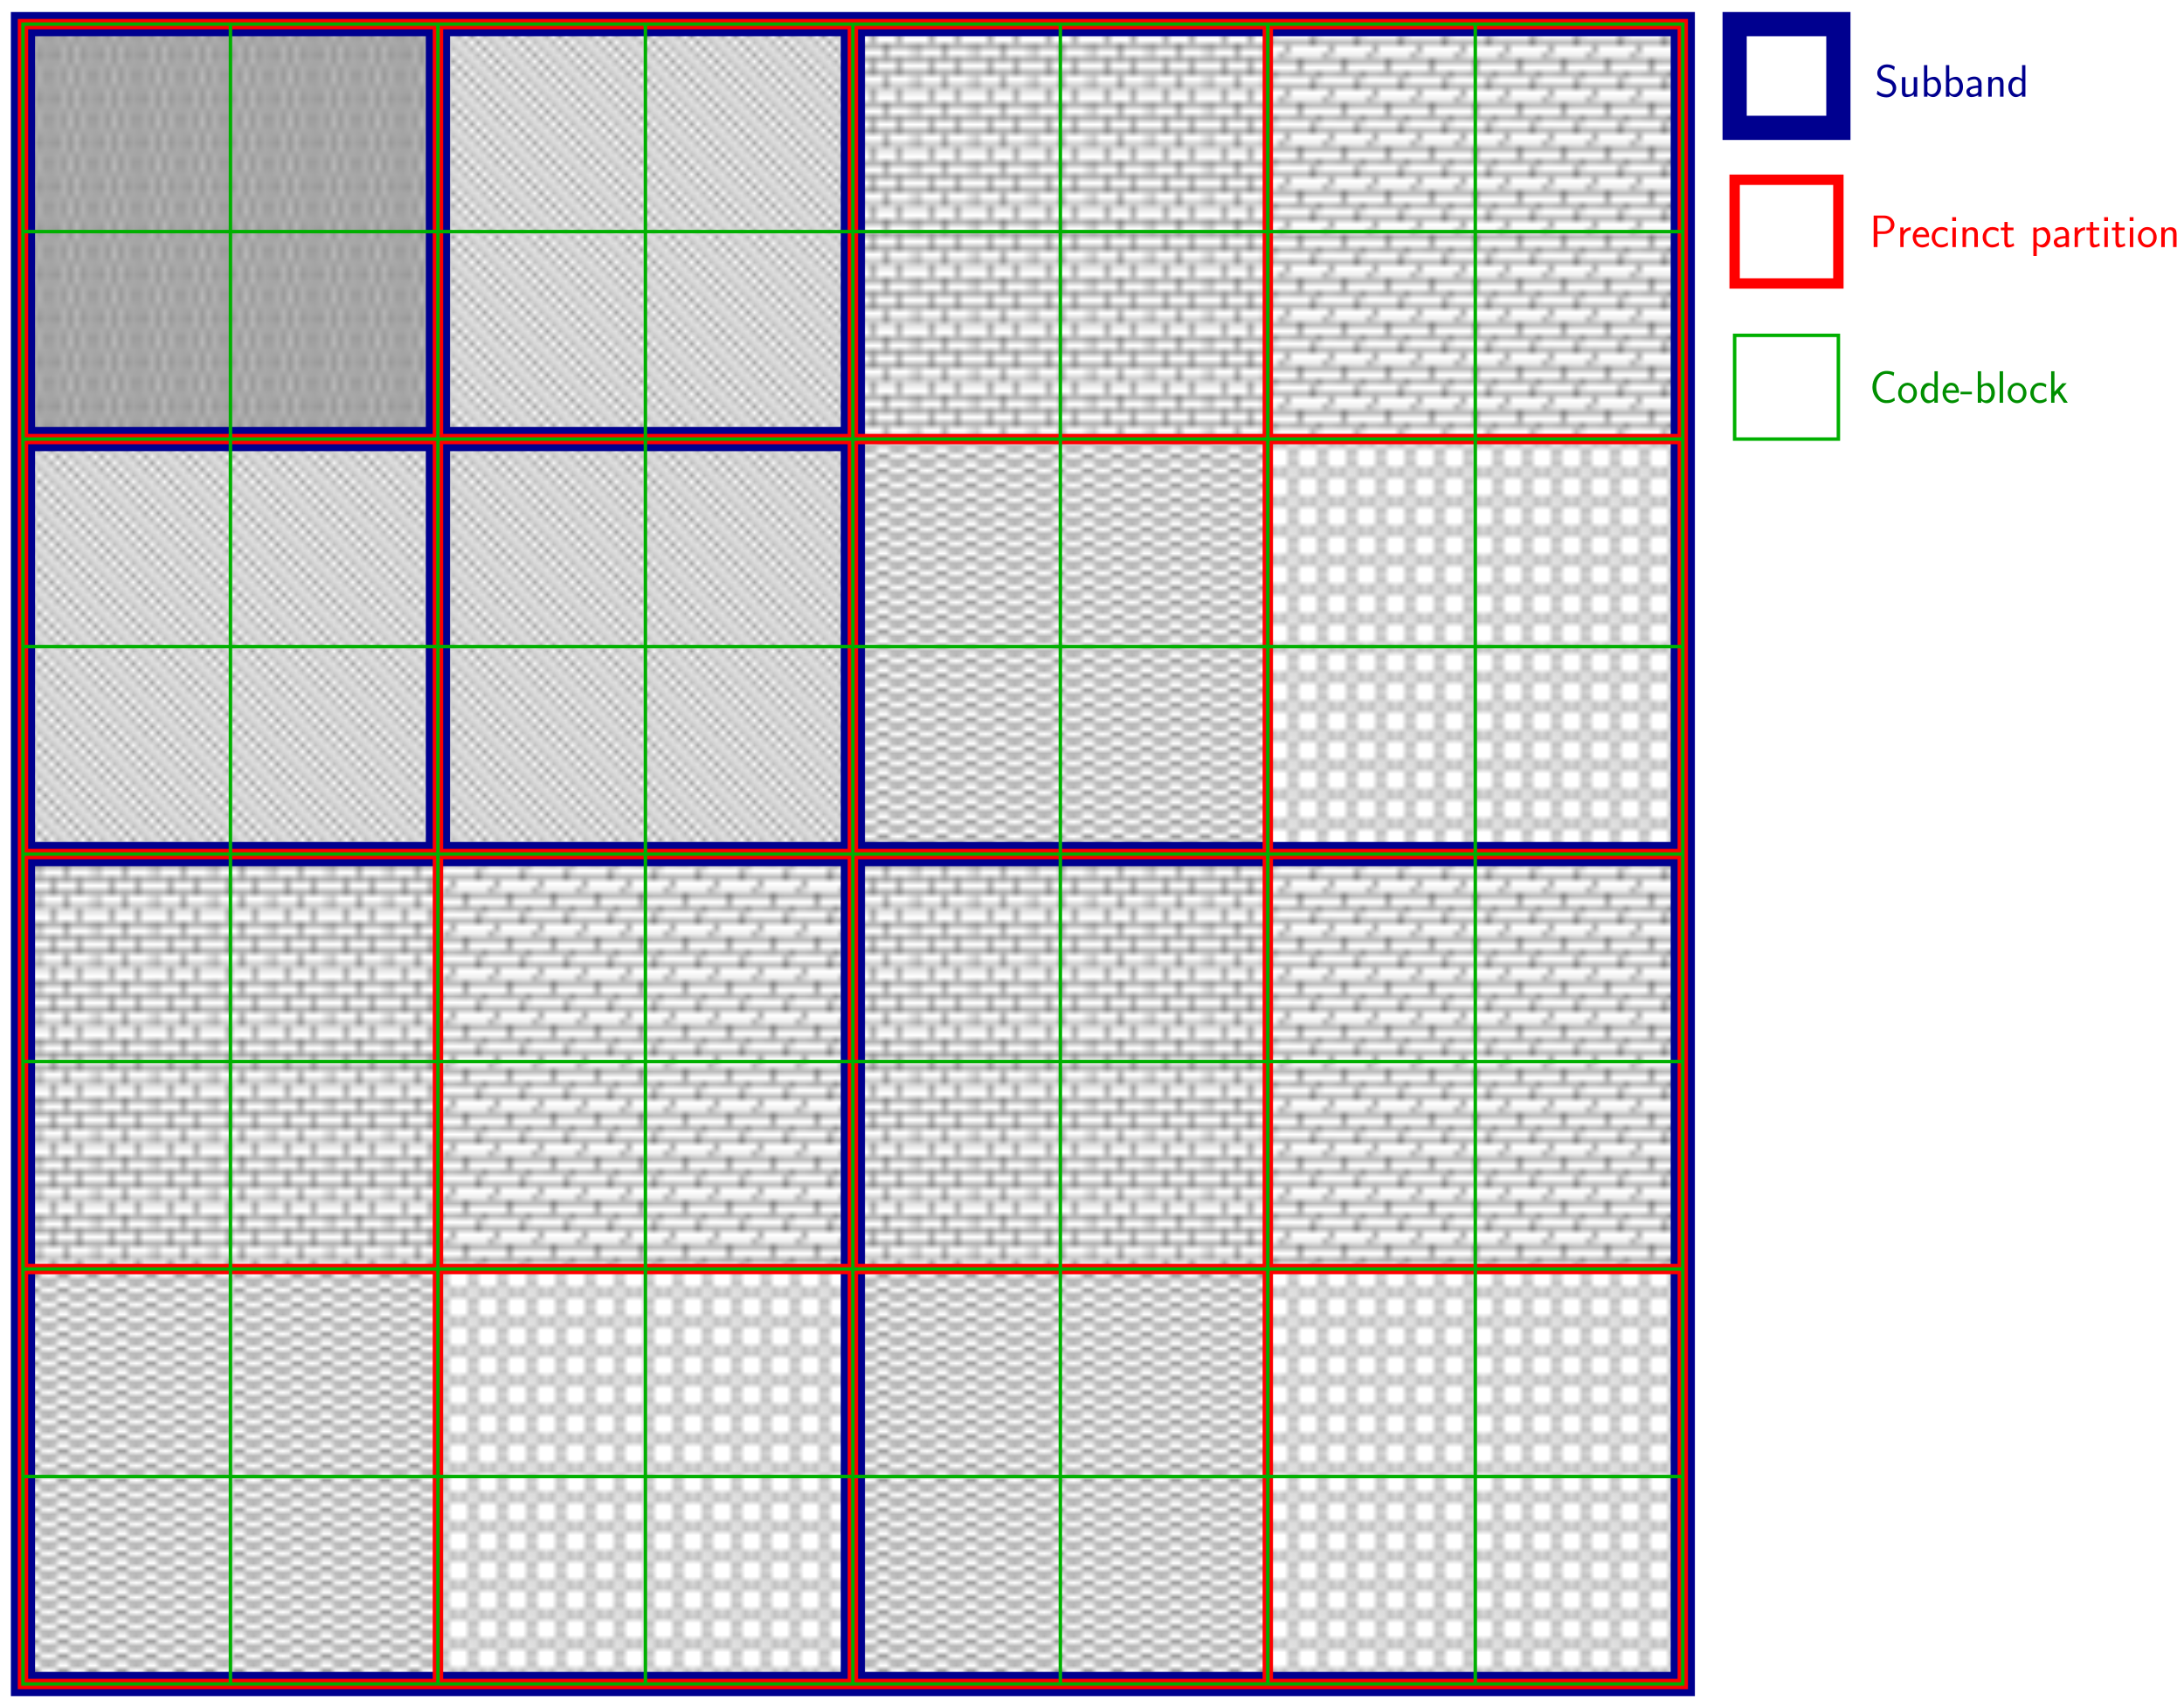 <?xml version="1.0" encoding="UTF-8"?>
<svg xmlns="http://www.w3.org/2000/svg" xmlns:xlink="http://www.w3.org/1999/xlink" width="330pt" height="258pt" viewBox="0 0 330 258" version="1.1">
<defs>
<g>
<symbol overflow="visible" id="glyph0-0">
<path style="stroke:none;" d=""/>
</symbol>
<symbol overflow="visible" id="glyph0-1">
<path style="stroke:none;" d="M 3 -4.531 C 2.703 -4.719 2.359 -4.875 1.812 -4.875 C 0.922 -4.875 0.359 -4.219 0.359 -3.547 C 0.359 -3.297 0.438 -3 0.703 -2.703 C 0.969 -2.391 1.266 -2.312 1.656 -2.219 C 1.812 -2.172 2.078 -2.094 2.125 -2.078 C 2.516 -1.922 2.703 -1.578 2.703 -1.25 C 2.703 -0.812 2.359 -0.359 1.766 -0.359 C 1.562 -0.359 0.953 -0.391 0.391 -0.906 L 0.281 -0.375 C 0.844 0.047 1.469 0.109 1.766 0.109 C 2.609 0.109 3.219 -0.562 3.219 -1.312 C 3.219 -1.578 3.141 -1.938 2.844 -2.25 C 2.562 -2.562 2.312 -2.641 1.75 -2.781 C 1.438 -2.875 1.234 -2.922 1.062 -3.141 C 0.938 -3.281 0.875 -3.422 0.875 -3.609 C 0.875 -4 1.203 -4.422 1.812 -4.422 C 2.109 -4.422 2.5 -4.359 2.906 -3.984 Z M 3 -4.531 "/>
</symbol>
<symbol overflow="visible" id="glyph0-2">
<path style="stroke:none;" d="M 2.812 -2.953 L 2.281 -2.953 L 2.281 -1.062 C 2.281 -0.547 1.906 -0.344 1.516 -0.344 C 1.062 -0.344 1.031 -0.5 1.031 -0.781 L 1.031 -2.953 L 0.5 -2.953 L 0.5 -0.734 C 0.5 -0.203 0.688 0.062 1.172 0.062 C 1.406 0.062 1.922 0 2.297 -0.344 L 2.297 0 L 2.812 0 Z M 2.812 -2.953 "/>
</symbol>
<symbol overflow="visible" id="glyph0-3">
<path style="stroke:none;" d="M 1.016 -4.766 L 0.516 -4.766 L 0.516 0 L 1.031 0 L 1.031 -0.312 C 1.297 -0.062 1.609 0.062 1.891 0.062 C 2.547 0.062 3.094 -0.609 3.094 -1.484 C 3.094 -2.281 2.672 -3 2.062 -3 C 1.625 -3 1.25 -2.828 1.016 -2.641 Z M 1.031 -2.234 C 1.188 -2.422 1.406 -2.594 1.703 -2.594 C 2.109 -2.594 2.562 -2.297 2.562 -1.484 C 2.562 -0.625 2.016 -0.359 1.641 -0.359 C 1.5 -0.359 1.359 -0.391 1.219 -0.516 C 1.031 -0.672 1.031 -0.781 1.031 -0.875 Z M 1.031 -2.234 "/>
</symbol>
<symbol overflow="visible" id="glyph0-4">
<path style="stroke:none;" d="M 2.578 -1.938 C 2.578 -2.594 2.125 -3.031 1.5 -3.031 C 1.203 -3.031 0.875 -2.984 0.5 -2.75 L 0.531 -2.312 C 0.703 -2.422 1 -2.625 1.5 -2.625 C 1.844 -2.625 2.062 -2.359 2.062 -1.938 L 2.062 -1.672 C 0.953 -1.641 0.281 -1.328 0.281 -0.781 C 0.281 -0.5 0.453 0.062 1.016 0.062 C 1.125 0.062 1.672 0.047 2.078 -0.25 L 2.078 0 L 2.578 0 Z M 2.062 -0.906 C 2.062 -0.781 2.062 -0.625 1.859 -0.5 C 1.672 -0.375 1.453 -0.359 1.344 -0.359 C 1.016 -0.359 0.781 -0.562 0.781 -0.797 C 0.781 -1.281 1.844 -1.328 2.062 -1.328 Z M 2.062 -0.906 "/>
</symbol>
<symbol overflow="visible" id="glyph0-5">
<path style="stroke:none;" d="M 2.812 -2 C 2.812 -2.438 2.703 -3 1.922 -3 C 1.484 -3 1.203 -2.781 1.016 -2.547 L 1.016 -2.969 L 0.5 -2.969 L 0.5 0 L 1.031 0 L 1.031 -1.656 C 1.031 -2.094 1.188 -2.594 1.656 -2.594 C 2.266 -2.594 2.281 -2.188 2.281 -1.953 L 2.281 0 L 2.812 0 Z M 2.812 -2 "/>
</symbol>
<symbol overflow="visible" id="glyph0-6">
<path style="stroke:none;" d="M 2.797 -4.766 L 2.297 -4.766 L 2.297 -2.656 C 2.078 -2.844 1.734 -3 1.344 -3 C 0.719 -3 0.219 -2.328 0.219 -1.469 C 0.219 -0.625 0.719 0.062 1.328 0.062 C 1.797 0.062 2.109 -0.203 2.281 -0.344 L 2.281 0 L 2.797 0 Z M 2.281 -0.922 C 2.281 -0.828 2.281 -0.719 2.062 -0.531 C 1.922 -0.422 1.766 -0.359 1.609 -0.359 C 1.234 -0.359 0.75 -0.641 0.75 -1.469 C 0.75 -2.328 1.297 -2.594 1.672 -2.594 C 1.922 -2.594 2.141 -2.469 2.281 -2.25 Z M 2.281 -0.922 "/>
</symbol>
<symbol overflow="visible" id="glyph0-7">
<path style="stroke:none;" d="M 2.25 -1.984 C 3.078 -1.984 3.75 -2.625 3.75 -3.375 C 3.75 -4.109 3.109 -4.766 2.219 -4.766 L 0.609 -4.766 L 0.609 0 L 1.188 0 L 1.188 -1.984 Z M 2.062 -4.375 C 2.859 -4.375 3.203 -3.875 3.203 -3.375 C 3.203 -2.906 2.891 -2.375 2.062 -2.375 L 1.172 -2.375 L 1.172 -4.375 Z M 2.062 -4.375 "/>
</symbol>
<symbol overflow="visible" id="glyph0-8">
<path style="stroke:none;" d="M 1.016 -1.469 C 1.016 -2.109 1.5 -2.531 2.094 -2.547 L 2.094 -3 C 1.656 -3 1.25 -2.781 1 -2.422 L 1 -2.969 L 0.516 -2.969 L 0.516 0 L 1.016 0 Z M 1.016 -1.469 "/>
</symbol>
<symbol overflow="visible" id="glyph0-9">
<path style="stroke:none;" d="M 2.688 -1.5 C 2.688 -1.734 2.672 -2.172 2.453 -2.531 C 2.203 -2.922 1.812 -3.031 1.516 -3.031 C 0.812 -3.031 0.203 -2.359 0.203 -1.484 C 0.203 -0.641 0.828 0.062 1.625 0.062 C 1.922 0.062 2.312 -0.031 2.641 -0.281 C 2.641 -0.312 2.641 -0.453 2.625 -0.469 C 2.625 -0.484 2.609 -0.688 2.609 -0.719 C 2.281 -0.453 1.906 -0.359 1.625 -0.359 C 1.188 -0.359 0.719 -0.734 0.688 -1.5 Z M 0.75 -1.875 C 0.844 -2.25 1.141 -2.609 1.516 -2.609 C 1.625 -2.609 2.109 -2.594 2.234 -1.875 Z M 0.75 -1.875 "/>
</symbol>
<symbol overflow="visible" id="glyph0-10">
<path style="stroke:none;" d="M 2.641 -2.734 C 2.641 -2.781 2.328 -2.922 2.25 -2.953 C 2.016 -3.031 1.734 -3.031 1.656 -3.031 C 0.766 -3.031 0.219 -2.25 0.219 -1.469 C 0.219 -0.656 0.828 0.062 1.625 0.062 C 2.078 0.062 2.422 -0.094 2.688 -0.281 L 2.641 -0.734 C 2.344 -0.5 2 -0.375 1.625 -0.375 C 1.094 -0.375 0.75 -0.844 0.75 -1.484 C 0.75 -1.969 0.969 -2.594 1.656 -2.594 C 2.031 -2.594 2.25 -2.531 2.562 -2.312 Z M 2.641 -2.734 "/>
</symbol>
<symbol overflow="visible" id="glyph0-11">
<path style="stroke:none;" d="M 1.047 -4.516 L 0.469 -4.516 L 0.469 -3.938 L 1.047 -3.938 Z M 1.016 -2.953 L 0.5 -2.953 L 0.5 0 L 1.016 0 Z M 1.016 -2.953 "/>
</symbol>
<symbol overflow="visible" id="glyph0-12">
<path style="stroke:none;" d="M 1.141 -2.547 L 2.031 -2.547 L 2.031 -2.953 L 1.141 -2.953 L 1.141 -3.797 L 0.656 -3.797 L 0.656 -2.953 L 0.109 -2.953 L 0.109 -2.547 L 0.641 -2.547 L 0.641 -0.812 C 0.641 -0.422 0.734 0.062 1.188 0.062 C 1.531 0.062 1.844 -0.047 2.141 -0.203 L 2.031 -0.609 C 1.875 -0.453 1.672 -0.375 1.469 -0.375 C 1.156 -0.375 1.141 -0.766 1.141 -0.938 Z M 1.141 -2.547 "/>
</symbol>
<symbol overflow="visible" id="glyph0-13">
<path style="stroke:none;" d="M 1.031 -0.312 C 1.266 -0.094 1.578 0.062 1.906 0.062 C 2.531 0.062 3.094 -0.609 3.094 -1.484 C 3.094 -2.297 2.672 -3 2.078 -3 C 1.75 -3 1.328 -2.875 1.016 -2.641 L 1.016 -2.953 L 0.516 -2.953 L 0.516 1.344 L 1.031 1.344 Z M 1.031 -2.234 C 1.094 -2.312 1.328 -2.578 1.703 -2.578 C 2.188 -2.578 2.562 -2.078 2.562 -1.484 C 2.562 -0.797 2.094 -0.359 1.641 -0.359 C 1.5 -0.359 1.359 -0.391 1.219 -0.516 C 1.031 -0.672 1.031 -0.781 1.031 -0.875 Z M 1.031 -2.234 "/>
</symbol>
<symbol overflow="visible" id="glyph0-14">
<path style="stroke:none;" d="M 3.031 -1.469 C 3.031 -2.344 2.375 -3.031 1.609 -3.031 C 0.828 -3.031 0.188 -2.328 0.188 -1.469 C 0.188 -0.594 0.844 0.062 1.609 0.062 C 2.391 0.062 3.031 -0.625 3.031 -1.469 Z M 1.609 -0.375 C 1.125 -0.375 0.703 -0.781 0.703 -1.516 C 0.703 -2.312 1.188 -2.609 1.609 -2.609 C 2.047 -2.609 2.516 -2.297 2.516 -1.516 C 2.516 -0.75 2.062 -0.375 1.609 -0.375 Z M 1.609 -0.375 "/>
</symbol>
<symbol overflow="visible" id="glyph0-15">
<path style="stroke:none;" d="M 3.75 -0.781 C 3.297 -0.484 3.078 -0.391 2.531 -0.391 C 1.562 -0.391 1 -1.422 1 -2.375 C 1 -3.375 1.578 -4.375 2.547 -4.375 C 2.984 -4.375 3.281 -4.25 3.625 -4.031 L 3.719 -4.578 C 3.391 -4.734 2.984 -4.812 2.562 -4.812 C 1.234 -4.812 0.422 -3.594 0.422 -2.375 C 0.422 -1.016 1.391 0.047 2.484 0.047 C 3.078 0.047 3.281 0 3.797 -0.328 Z M 3.75 -0.781 "/>
</symbol>
<symbol overflow="visible" id="glyph0-16">
<path style="stroke:none;" d="M 1.781 -1.281 L 1.781 -1.672 L 0.062 -1.672 L 0.062 -1.281 Z M 1.781 -1.281 "/>
</symbol>
<symbol overflow="visible" id="glyph0-17">
<path style="stroke:none;" d="M 1.016 -4.766 L 0.5 -4.766 L 0.5 0 L 1.016 0 Z M 1.016 -4.766 "/>
</symbol>
<symbol overflow="visible" id="glyph0-18">
<path style="stroke:none;" d="M 1.812 -1.812 L 2.875 -2.953 L 2.219 -2.953 L 1.016 -1.672 L 1.016 -4.766 L 0.516 -4.766 L 0.516 0 L 1.016 0 L 1.016 -0.953 L 1.469 -1.453 L 2.438 0 L 3.031 0 Z M 1.812 -1.812 "/>
</symbol>
</g>
<clipPath id="clip1">
  <path d="M 3.473 3.645 L 66.172 3.645 L 66.172 66.34 L 3.473 66.34 Z M 3.473 3.645 "/>
</clipPath>
<clipPath id="clip2">
  <rect x="0" y="0" width="14" height="7"/>
</clipPath>
<g id="surface5" clip-path="url(#clip2)">
<path style="fill:none;stroke-width:7;stroke-linecap:butt;stroke-linejoin:miter;stroke:rgb(0%,0%,0%);stroke-opacity:1;stroke-miterlimit:10;" d="M -19.955 30 L 60 -10.045 M -19.955 210 L 60 250.045 M -19.955 70.045 L 139.955 -10.045 M -19.955 169.955 L 139.955 250.045 M -19.955 109.955 L 220.045 -10.045 M -19.955 130.045 L 220.045 250.045 M -19.955 150 L 300 -10.045 M -19.955 90 L 300 250.045 M -19.955 190.045 L 379.955 -10.045 M -19.955 49.955 L 379.955 250.045 M -19.955 229.955 L 460.045 -10.045 M -19.955 10.045 L 460.045 250.045 M 19.955 250.045 L 499.955 10.045 M 19.955 -10.045 L 499.955 229.955 M 100.045 250.045 L 499.955 49.955 M 100.045 -10.045 L 499.955 190.045 M 180 250.045 L 499.955 90 M 180 -10.045 L 499.955 150 M 259.955 250.045 L 499.955 130.045 M 259.955 -10.045 L 499.955 109.955 M 340.045 250.045 L 499.955 169.955 M 340.045 -10.045 L 499.955 70.045 M 420 250.045 L 499.955 210 M 420 -10.045 L 499.955 30 " transform="matrix(0.029,0,0,0.029,0,0)"/>
</g>
<pattern id="pattern0" patternUnits="userSpaceOnUse" width="14" height="7" patternTransform="matrix(0.948,0,0,-0.948,0.7,257.2)">
<use xlink:href="#surface5"/>
</pattern>
<clipPath id="clip3">
  <path d="M 66.172 3.645 L 128.867 3.645 L 128.867 66.34 L 66.172 66.34 Z M 66.172 3.645 "/>
</clipPath>
<clipPath id="clip4">
  <rect x="0" y="0" width="7" height="7"/>
</clipPath>
<g id="surface8" clip-path="url(#clip4)">
<path style="fill:none;stroke-width:10;stroke-linecap:butt;stroke-linejoin:miter;stroke:rgb(0%,0%,0%);stroke-opacity:1;stroke-miterlimit:10;" d="M -10.045 70.045 L 70.045 -10.045 M 49.955 250.045 L 250.045 49.955 M -10.045 150 L 150 -10.045 M 130.045 250.045 L 250.045 130.045 M -10.045 229.955 L 229.955 -10.045 M 210 250.045 L 250.045 210 " transform="matrix(0.029,0,0,0.029,0,0)"/>
</g>
<pattern id="pattern1" patternUnits="userSpaceOnUse" width="7" height="7" patternTransform="matrix(0.948,0,0,-0.948,0.7,257.2)">
<use xlink:href="#surface8"/>
</pattern>
<clipPath id="clip5">
  <path d="M 3.473 66.34 L 66.172 66.34 L 66.172 129.039 L 3.473 129.039 Z M 3.473 66.34 "/>
</clipPath>
<clipPath id="clip6">
  <rect x="0" y="0" width="7" height="7"/>
</clipPath>
<g id="surface11" clip-path="url(#clip6)">
<path style="fill:none;stroke-width:10;stroke-linecap:butt;stroke-linejoin:miter;stroke:rgb(0%,0%,0%);stroke-opacity:1;stroke-miterlimit:10;" d="M -10.045 70.045 L 70.045 -10.045 M 49.955 250.045 L 250.045 49.955 M -10.045 150 L 150 -10.045 M 130.045 250.045 L 250.045 130.045 M -10.045 229.955 L 229.955 -10.045 M 210 250.045 L 250.045 210 " transform="matrix(0.029,0,0,0.029,0,0)"/>
</g>
<pattern id="pattern2" patternUnits="userSpaceOnUse" width="7" height="7" patternTransform="matrix(0.948,0,0,-0.948,0.7,257.2)">
<use xlink:href="#surface11"/>
</pattern>
<clipPath id="clip7">
  <path d="M 66.172 66.34 L 128.867 66.34 L 128.867 129.039 L 66.172 129.039 Z M 66.172 66.34 "/>
</clipPath>
<clipPath id="clip8">
  <rect x="0" y="0" width="7" height="7"/>
</clipPath>
<g id="surface14" clip-path="url(#clip8)">
<path style="fill:none;stroke-width:10;stroke-linecap:butt;stroke-linejoin:miter;stroke:rgb(0%,0%,0%);stroke-opacity:1;stroke-miterlimit:10;" d="M -10.045 70.045 L 70.045 -10.045 M 49.955 250.045 L 250.045 49.955 M -10.045 150 L 150 -10.045 M 130.045 250.045 L 250.045 130.045 M -10.045 229.955 L 229.955 -10.045 M 210 250.045 L 250.045 210 " transform="matrix(0.029,0,0,0.029,0,0)"/>
</g>
<pattern id="pattern3" patternUnits="userSpaceOnUse" width="7" height="7" patternTransform="matrix(0.948,0,0,-0.948,0.7,257.2)">
<use xlink:href="#surface14"/>
</pattern>
<clipPath id="clip9">
  <path d="M 128.867 3.645 L 191.566 3.645 L 191.566 66.34 L 128.867 66.34 Z M 128.867 3.645 "/>
</clipPath>
<clipPath id="clip10">
  <rect x="0" y="0" width="9" height="9"/>
</clipPath>
<g id="surface17" clip-path="url(#clip10)">
<path style="fill:none;stroke-width:10;stroke-linecap:butt;stroke-linejoin:miter;stroke:rgb(0%,0%,0%);stroke-opacity:1;stroke-miterlimit:10;" d="M -10 20 L 330 20 M -10 100 L 330 100 M -10 180 L 330 180 M -10 260 L 330 260 M 20 20 L 20 100 M 20 180 L 20 260 M 180 20 L 180 100 M 180 180 L 180 260 M 100 -10 L 100 20 M 100 100 L 100 180 M 100 260 L 100 330 M 260 -10 L 260 20 M 260 100 L 260 180 M 260 260 L 260 330 " transform="matrix(0.028,0,0,0.028,0,0)"/>
</g>
<pattern id="pattern4" patternUnits="userSpaceOnUse" width="9" height="9" patternTransform="matrix(0.983,0,0,-0.983,0.7,257.2)">
<use xlink:href="#surface17"/>
</pattern>
<clipPath id="clip11">
  <path d="M 3.473 129.039 L 66.172 129.039 L 66.172 191.738 L 3.473 191.738 Z M 3.473 129.039 "/>
</clipPath>
<clipPath id="clip12">
  <rect x="0" y="0" width="9" height="9"/>
</clipPath>
<g id="surface20" clip-path="url(#clip12)">
<path style="fill:none;stroke-width:10;stroke-linecap:butt;stroke-linejoin:miter;stroke:rgb(0%,0%,0%);stroke-opacity:1;stroke-miterlimit:10;" d="M -10 20 L 330 20 M -10 100 L 330 100 M -10 180 L 330 180 M -10 260 L 330 260 M 20 20 L 20 100 M 20 180 L 20 260 M 180 20 L 180 100 M 180 180 L 180 260 M 100 -10 L 100 20 M 100 100 L 100 180 M 100 260 L 100 330 M 260 -10 L 260 20 M 260 100 L 260 180 M 260 260 L 260 330 " transform="matrix(0.028,0,0,0.028,0,0)"/>
</g>
<pattern id="pattern5" patternUnits="userSpaceOnUse" width="9" height="9" patternTransform="matrix(0.983,0,0,-0.983,0.7,257.2)">
<use xlink:href="#surface20"/>
</pattern>
<clipPath id="clip13">
  <path d="M 128.867 129.039 L 191.566 129.039 L 191.566 191.738 L 128.867 191.738 Z M 128.867 129.039 "/>
</clipPath>
<clipPath id="clip14">
  <rect x="0" y="0" width="9" height="9"/>
</clipPath>
<g id="surface23" clip-path="url(#clip14)">
<path style="fill:none;stroke-width:10;stroke-linecap:butt;stroke-linejoin:miter;stroke:rgb(0%,0%,0%);stroke-opacity:1;stroke-miterlimit:10;" d="M -10 20 L 330 20 M -10 100 L 330 100 M -10 180 L 330 180 M -10 260 L 330 260 M 20 20 L 20 100 M 20 180 L 20 260 M 180 20 L 180 100 M 180 180 L 180 260 M 100 -10 L 100 20 M 100 100 L 100 180 M 100 260 L 100 330 M 260 -10 L 260 20 M 260 100 L 260 180 M 260 260 L 260 330 " transform="matrix(0.028,0,0,0.028,0,0)"/>
</g>
<pattern id="pattern6" patternUnits="userSpaceOnUse" width="9" height="9" patternTransform="matrix(0.983,0,0,-0.983,0.7,257.2)">
<use xlink:href="#surface23"/>
</pattern>
<clipPath id="clip15">
  <path d="M 191.566 3.645 L 254.266 3.645 L 254.266 66.34 L 191.566 66.34 Z M 191.566 3.645 "/>
</clipPath>
<clipPath id="clip16">
  <rect x="0" y="0" width="7" height="7"/>
</clipPath>
<g id="surface26" clip-path="url(#clip16)">
<path style="fill:none;stroke-width:10;stroke-linecap:butt;stroke-linejoin:miter;stroke:rgb(0%,0%,0%);stroke-opacity:1;stroke-miterlimit:10;" d="M -10.045 19.955 L 250.045 19.955 M -10.045 100.045 L 250.045 100.045 M -10.045 180 L 250.045 180 M 19.955 100.045 L 60 180 M 100.045 19.955 L 139.955 100.045 M 180 180 L 220.045 259.955 M 199.955 -19.955 L 220.045 19.955 " transform="matrix(0.029,0,0,0.029,0,0)"/>
</g>
<pattern id="pattern7" patternUnits="userSpaceOnUse" width="7" height="7" patternTransform="matrix(0.948,0,0,-0.948,0.7,257.2)">
<use xlink:href="#surface26"/>
</pattern>
<clipPath id="clip17">
  <path d="M 191.566 129.039 L 254.266 129.039 L 254.266 191.738 L 191.566 191.738 Z M 191.566 129.039 "/>
</clipPath>
<clipPath id="clip18">
  <rect x="0" y="0" width="7" height="7"/>
</clipPath>
<g id="surface29" clip-path="url(#clip18)">
<path style="fill:none;stroke-width:10;stroke-linecap:butt;stroke-linejoin:miter;stroke:rgb(0%,0%,0%);stroke-opacity:1;stroke-miterlimit:10;" d="M -10.045 19.955 L 250.045 19.955 M -10.045 100.045 L 250.045 100.045 M -10.045 180 L 250.045 180 M 19.955 100.045 L 60 180 M 100.045 19.955 L 139.955 100.045 M 180 180 L 220.045 259.955 M 199.955 -19.955 L 220.045 19.955 " transform="matrix(0.029,0,0,0.029,0,0)"/>
</g>
<pattern id="pattern8" patternUnits="userSpaceOnUse" width="7" height="7" patternTransform="matrix(0.948,0,0,-0.948,0.7,257.2)">
<use xlink:href="#surface29"/>
</pattern>
<clipPath id="clip19">
  <path d="M 66.172 129.039 L 128.867 129.039 L 128.867 191.738 L 66.172 191.738 Z M 66.172 129.039 "/>
</clipPath>
<clipPath id="clip20">
  <rect x="0" y="0" width="7" height="7"/>
</clipPath>
<g id="surface32" clip-path="url(#clip20)">
<path style="fill:none;stroke-width:10;stroke-linecap:butt;stroke-linejoin:miter;stroke:rgb(0%,0%,0%);stroke-opacity:1;stroke-miterlimit:10;" d="M -10.045 19.955 L 250.045 19.955 M -10.045 100.045 L 250.045 100.045 M -10.045 180 L 250.045 180 M 19.955 100.045 L 60 180 M 100.045 19.955 L 139.955 100.045 M 180 180 L 220.045 259.955 M 199.955 -19.955 L 220.045 19.955 " transform="matrix(0.029,0,0,0.029,0,0)"/>
</g>
<pattern id="pattern9" patternUnits="userSpaceOnUse" width="7" height="7" patternTransform="matrix(0.948,0,0,-0.948,0.7,257.2)">
<use xlink:href="#surface32"/>
</pattern>
<clipPath id="clip21">
  <path d="M 128.867 66.34 L 191.566 66.34 L 191.566 129.039 L 128.867 129.039 Z M 128.867 66.34 "/>
</clipPath>
<clipPath id="clip22">
  <rect x="0" y="0" width="5" height="3"/>
</clipPath>
<g id="surface35" clip-path="url(#clip22)">
<path style="fill:none;stroke-width:7;stroke-linecap:butt;stroke-linejoin:miter;stroke:rgb(0%,0%,0%);stroke-opacity:1;stroke-miterlimit:10;" d="M 79.5 55 C 100.375 32.708 129.5 20 160 20 C 190.5 20 219.625 32.708 240.5 55 " transform="matrix(0.031,0,0,0.037,0,0)"/>
<path style="fill:none;stroke-width:7;stroke-linecap:butt;stroke-linejoin:miter;stroke:rgb(0%,0%,0%);stroke-opacity:1;stroke-miterlimit:10;" d="M -80.5 55 C -59.625 32.708 -30.5 20 0 20 C 30.5 20 59.625 32.708 80.5 55 " transform="matrix(0.031,0,0,0.037,0,0)"/>
<path style="fill:none;stroke-width:7;stroke-linecap:butt;stroke-linejoin:miter;stroke:rgb(0%,0%,0%);stroke-opacity:1;stroke-miterlimit:10;" d="M -0.5 95 C 20.375 72.708 49.5 60 80 60 C 110.5 60 139.625 72.708 160.5 95 " transform="matrix(0.031,0,0,0.037,0,0)"/>
<path style="fill:none;stroke-width:7;stroke-linecap:butt;stroke-linejoin:miter;stroke:rgb(0%,0%,0%);stroke-opacity:1;stroke-miterlimit:10;" d="M -0.5 15 C 20.375 -7.292 49.5 -20 80 -20 C 110.5 -20 139.625 -7.292 160.5 15 " transform="matrix(0.031,0,0,0.037,0,0)"/>
</g>
<pattern id="pattern10" patternUnits="userSpaceOnUse" width="5" height="3" patternTransform="matrix(0.885,0,0,-0.737,0.7,257.2)">
<use xlink:href="#surface35"/>
</pattern>
<clipPath id="clip23">
  <path d="M 3.473 191.738 L 66.172 191.738 L 66.172 254.434 L 3.473 254.434 Z M 3.473 191.738 "/>
</clipPath>
<clipPath id="clip24">
  <rect x="0" y="0" width="5" height="3"/>
</clipPath>
<g id="surface38" clip-path="url(#clip24)">
<path style="fill:none;stroke-width:7;stroke-linecap:butt;stroke-linejoin:miter;stroke:rgb(0%,0%,0%);stroke-opacity:1;stroke-miterlimit:10;" d="M 79.5 55 C 100.375 32.708 129.5 20 160 20 C 190.5 20 219.625 32.708 240.5 55 " transform="matrix(0.031,0,0,0.037,0,0)"/>
<path style="fill:none;stroke-width:7;stroke-linecap:butt;stroke-linejoin:miter;stroke:rgb(0%,0%,0%);stroke-opacity:1;stroke-miterlimit:10;" d="M -80.5 55 C -59.625 32.708 -30.5 20 0 20 C 30.5 20 59.625 32.708 80.5 55 " transform="matrix(0.031,0,0,0.037,0,0)"/>
<path style="fill:none;stroke-width:7;stroke-linecap:butt;stroke-linejoin:miter;stroke:rgb(0%,0%,0%);stroke-opacity:1;stroke-miterlimit:10;" d="M -0.5 95 C 20.375 72.708 49.5 60 80 60 C 110.5 60 139.625 72.708 160.5 95 " transform="matrix(0.031,0,0,0.037,0,0)"/>
<path style="fill:none;stroke-width:7;stroke-linecap:butt;stroke-linejoin:miter;stroke:rgb(0%,0%,0%);stroke-opacity:1;stroke-miterlimit:10;" d="M -0.5 15 C 20.375 -7.292 49.5 -20 80 -20 C 110.5 -20 139.625 -7.292 160.5 15 " transform="matrix(0.031,0,0,0.037,0,0)"/>
</g>
<pattern id="pattern11" patternUnits="userSpaceOnUse" width="5" height="3" patternTransform="matrix(0.885,0,0,-0.737,0.7,257.2)">
<use xlink:href="#surface38"/>
</pattern>
<clipPath id="clip25">
  <path d="M 128.867 191.738 L 191.566 191.738 L 191.566 254.434 L 128.867 254.434 Z M 128.867 191.738 "/>
</clipPath>
<clipPath id="clip26">
  <rect x="0" y="0" width="5" height="3"/>
</clipPath>
<g id="surface41" clip-path="url(#clip26)">
<path style="fill:none;stroke-width:7;stroke-linecap:butt;stroke-linejoin:miter;stroke:rgb(0%,0%,0%);stroke-opacity:1;stroke-miterlimit:10;" d="M 79.5 55 C 100.375 32.708 129.5 20 160 20 C 190.5 20 219.625 32.708 240.5 55 " transform="matrix(0.031,0,0,0.037,0,0)"/>
<path style="fill:none;stroke-width:7;stroke-linecap:butt;stroke-linejoin:miter;stroke:rgb(0%,0%,0%);stroke-opacity:1;stroke-miterlimit:10;" d="M -80.5 55 C -59.625 32.708 -30.5 20 0 20 C 30.5 20 59.625 32.708 80.5 55 " transform="matrix(0.031,0,0,0.037,0,0)"/>
<path style="fill:none;stroke-width:7;stroke-linecap:butt;stroke-linejoin:miter;stroke:rgb(0%,0%,0%);stroke-opacity:1;stroke-miterlimit:10;" d="M -0.5 95 C 20.375 72.708 49.5 60 80 60 C 110.5 60 139.625 72.708 160.5 95 " transform="matrix(0.031,0,0,0.037,0,0)"/>
<path style="fill:none;stroke-width:7;stroke-linecap:butt;stroke-linejoin:miter;stroke:rgb(0%,0%,0%);stroke-opacity:1;stroke-miterlimit:10;" d="M -0.5 15 C 20.375 -7.292 49.5 -20 80 -20 C 110.5 -20 139.625 -7.292 160.5 15 " transform="matrix(0.031,0,0,0.037,0,0)"/>
</g>
<pattern id="pattern12" patternUnits="userSpaceOnUse" width="5" height="3" patternTransform="matrix(0.885,0,0,-0.737,0.7,257.2)">
<use xlink:href="#surface41"/>
</pattern>
<clipPath id="clip27">
  <path d="M 191.566 191.738 L 254.266 191.738 L 254.266 254.434 L 191.566 254.434 Z M 191.566 191.738 "/>
</clipPath>
<clipPath id="clip28">
  <rect x="0" y="0" width="5" height="5"/>
</clipPath>
<g id="surface44" clip-path="url(#clip28)">
<path style="fill:none;stroke-width:7;stroke-linecap:butt;stroke-linejoin:miter;stroke:rgb(0%,0%,0%);stroke-opacity:1;stroke-miterlimit:10;" d="M 160 80 C 160 124.125 124.125 160 80 160 C 35.875 160 0 124.125 0 80 C 0 35.875 35.875 0 80 0 C 124.125 0 160 35.875 160 80 " transform="matrix(0.031,0,0,0.031,0,0)"/>
</g>
<pattern id="pattern13" patternUnits="userSpaceOnUse" width="5" height="5" patternTransform="matrix(0.885,0,0,-0.885,0.7,257.2)">
<use xlink:href="#surface44"/>
</pattern>
<clipPath id="clip29">
  <path d="M 191.566 66.34 L 254.266 66.34 L 254.266 129.039 L 191.566 129.039 Z M 191.566 66.34 "/>
</clipPath>
<clipPath id="clip30">
  <rect x="0" y="0" width="5" height="5"/>
</clipPath>
<g id="surface47" clip-path="url(#clip30)">
<path style="fill:none;stroke-width:7;stroke-linecap:butt;stroke-linejoin:miter;stroke:rgb(0%,0%,0%);stroke-opacity:1;stroke-miterlimit:10;" d="M 160 80 C 160 124.125 124.125 160 80 160 C 35.875 160 0 124.125 0 80 C 0 35.875 35.875 0 80 0 C 124.125 0 160 35.875 160 80 " transform="matrix(0.031,0,0,0.031,0,0)"/>
</g>
<pattern id="pattern14" patternUnits="userSpaceOnUse" width="5" height="5" patternTransform="matrix(0.885,0,0,-0.885,0.7,257.2)">
<use xlink:href="#surface47"/>
</pattern>
<clipPath id="clip31">
  <path d="M 66.172 191.738 L 128.867 191.738 L 128.867 254.434 L 66.172 254.434 Z M 66.172 191.738 "/>
</clipPath>
<clipPath id="clip32">
  <rect x="0" y="0" width="5" height="5"/>
</clipPath>
<g id="surface50" clip-path="url(#clip32)">
<path style="fill:none;stroke-width:7;stroke-linecap:butt;stroke-linejoin:miter;stroke:rgb(0%,0%,0%);stroke-opacity:1;stroke-miterlimit:10;" d="M 160 80 C 160 124.125 124.125 160 80 160 C 35.875 160 0 124.125 0 80 C 0 35.875 35.875 0 80 0 C 124.125 0 160 35.875 160 80 " transform="matrix(0.031,0,0,0.031,0,0)"/>
</g>
<pattern id="pattern15" patternUnits="userSpaceOnUse" width="5" height="5" patternTransform="matrix(0.885,0,0,-0.885,0.7,257.2)">
<use xlink:href="#surface50"/>
</pattern>
</defs>
<g id="surface1">
<path style=" stroke:none;fill-rule:nonzero;fill:rgb(100%,100%,100%);fill-opacity:1;" d="M 3.473 66.34 L 66.172 66.34 L 66.172 3.645 L 3.473 3.645 Z M 3.473 66.34 "/>
<g clip-path="url(#clip1)" clip-rule="nonzero">
<path style=" stroke:none;fill-rule:nonzero;fill:url(#pattern0);" d="M 3.473 66.34 L 66.172 66.34 L 66.172 3.641 L 3.473 3.641 Z M 3.473 66.34 "/>
</g>
<path style="fill:none;stroke-width:1.306;stroke-linecap:butt;stroke-linejoin:miter;stroke:rgb(0%,0%,0%);stroke-opacity:1;stroke-miterlimit:10;" d="M 34.727 1916.602 L 661.719 1916.602 L 661.719 2543.555 L 34.727 2543.555 Z M 34.727 1916.602 " transform="matrix(0.1,0,0,-0.1,0,258)"/>
<path style=" stroke:none;fill-rule:nonzero;fill:rgb(100%,100%,100%);fill-opacity:1;" d="M 66.172 66.34 L 128.867 66.34 L 128.867 3.645 L 66.172 3.645 Z M 66.172 66.34 "/>
<g clip-path="url(#clip3)" clip-rule="nonzero">
<path style=" stroke:none;fill-rule:nonzero;fill:url(#pattern1);" d="M 66.172 66.34 L 128.871 66.34 L 128.871 3.641 L 66.172 3.641 Z M 66.172 66.34 "/>
</g>
<path style="fill:none;stroke-width:1.306;stroke-linecap:butt;stroke-linejoin:miter;stroke:rgb(0%,0%,0%);stroke-opacity:1;stroke-miterlimit:10;" d="M 661.719 1916.602 L 1288.672 1916.602 L 1288.672 2543.555 L 661.719 2543.555 Z M 661.719 1916.602 " transform="matrix(0.1,0,0,-0.1,0,258)"/>
<path style=" stroke:none;fill-rule:nonzero;fill:rgb(100%,100%,100%);fill-opacity:1;" d="M 3.473 129.039 L 66.172 129.039 L 66.172 66.34 L 3.473 66.34 Z M 3.473 129.039 "/>
<g clip-path="url(#clip5)" clip-rule="nonzero">
<path style=" stroke:none;fill-rule:nonzero;fill:url(#pattern2);" d="M 3.473 129.039 L 66.172 129.039 L 66.172 66.34 L 3.473 66.34 Z M 3.473 129.039 "/>
</g>
<path style="fill:none;stroke-width:1.306;stroke-linecap:butt;stroke-linejoin:miter;stroke:rgb(0%,0%,0%);stroke-opacity:1;stroke-miterlimit:10;" d="M 34.727 1289.609 L 661.719 1289.609 L 661.719 1916.602 L 34.727 1916.602 Z M 34.727 1289.609 " transform="matrix(0.1,0,0,-0.1,0,258)"/>
<path style=" stroke:none;fill-rule:nonzero;fill:rgb(100%,100%,100%);fill-opacity:1;" d="M 66.172 129.039 L 128.867 129.039 L 128.867 66.34 L 66.172 66.34 Z M 66.172 129.039 "/>
<g clip-path="url(#clip7)" clip-rule="nonzero">
<path style=" stroke:none;fill-rule:nonzero;fill:url(#pattern3);" d="M 66.172 129.039 L 128.871 129.039 L 128.871 66.34 L 66.172 66.34 Z M 66.172 129.039 "/>
</g>
<path style="fill:none;stroke-width:1.306;stroke-linecap:butt;stroke-linejoin:miter;stroke:rgb(0%,0%,0%);stroke-opacity:1;stroke-miterlimit:10;" d="M 661.719 1289.609 L 1288.672 1289.609 L 1288.672 1916.602 L 661.719 1916.602 Z M 661.719 1289.609 " transform="matrix(0.1,0,0,-0.1,0,258)"/>
<path style=" stroke:none;fill-rule:nonzero;fill:rgb(100%,100%,100%);fill-opacity:1;" d="M 128.867 66.34 L 191.566 66.34 L 191.566 3.645 L 128.867 3.645 Z M 128.867 66.34 "/>
<g clip-path="url(#clip9)" clip-rule="nonzero">
<path style=" stroke:none;fill-rule:nonzero;fill:url(#pattern4);" d="M 128.867 66.34 L 191.566 66.34 L 191.566 3.641 L 128.867 3.641 Z M 128.867 66.34 "/>
</g>
<path style="fill:none;stroke-width:1.306;stroke-linecap:butt;stroke-linejoin:miter;stroke:rgb(0%,0%,0%);stroke-opacity:1;stroke-miterlimit:10;" d="M 1288.672 1916.602 L 1915.664 1916.602 L 1915.664 2543.555 L 1288.672 2543.555 Z M 1288.672 1916.602 " transform="matrix(0.1,0,0,-0.1,0,258)"/>
<path style=" stroke:none;fill-rule:nonzero;fill:rgb(100%,100%,100%);fill-opacity:1;" d="M 3.473 191.738 L 66.172 191.738 L 66.172 129.039 L 3.473 129.039 Z M 3.473 191.738 "/>
<g clip-path="url(#clip11)" clip-rule="nonzero">
<path style=" stroke:none;fill-rule:nonzero;fill:url(#pattern5);" d="M 3.473 191.738 L 66.172 191.738 L 66.172 129.039 L 3.473 129.039 Z M 3.473 191.738 "/>
</g>
<path style="fill:none;stroke-width:1.306;stroke-linecap:butt;stroke-linejoin:miter;stroke:rgb(0%,0%,0%);stroke-opacity:1;stroke-miterlimit:10;" d="M 34.727 662.617 L 661.719 662.617 L 661.719 1289.609 L 34.727 1289.609 Z M 34.727 662.617 " transform="matrix(0.1,0,0,-0.1,0,258)"/>
<path style=" stroke:none;fill-rule:nonzero;fill:rgb(100%,100%,100%);fill-opacity:1;" d="M 128.867 191.738 L 191.566 191.738 L 191.566 129.039 L 128.867 129.039 Z M 128.867 191.738 "/>
<g clip-path="url(#clip13)" clip-rule="nonzero">
<path style=" stroke:none;fill-rule:nonzero;fill:url(#pattern6);" d="M 128.867 191.738 L 191.566 191.738 L 191.566 129.039 L 128.867 129.039 Z M 128.867 191.738 "/>
</g>
<path style="fill:none;stroke-width:1.306;stroke-linecap:butt;stroke-linejoin:miter;stroke:rgb(0%,0%,0%);stroke-opacity:1;stroke-miterlimit:10;" d="M 1288.672 662.617 L 1915.664 662.617 L 1915.664 1289.609 L 1288.672 1289.609 Z M 1288.672 662.617 " transform="matrix(0.1,0,0,-0.1,0,258)"/>
<path style=" stroke:none;fill-rule:nonzero;fill:rgb(100%,100%,100%);fill-opacity:1;" d="M 191.566 66.34 L 254.266 66.34 L 254.266 3.645 L 191.566 3.645 Z M 191.566 66.34 "/>
<g clip-path="url(#clip15)" clip-rule="nonzero">
<path style=" stroke:none;fill-rule:nonzero;fill:url(#pattern7);" d="M 191.566 66.34 L 254.266 66.34 L 254.266 3.641 L 191.566 3.641 Z M 191.566 66.34 "/>
</g>
<path style="fill:none;stroke-width:1.306;stroke-linecap:butt;stroke-linejoin:miter;stroke:rgb(0%,0%,0%);stroke-opacity:1;stroke-miterlimit:10;" d="M 1915.664 1916.602 L 2542.656 1916.602 L 2542.656 2543.555 L 1915.664 2543.555 Z M 1915.664 1916.602 " transform="matrix(0.1,0,0,-0.1,0,258)"/>
<path style=" stroke:none;fill-rule:nonzero;fill:rgb(100%,100%,100%);fill-opacity:1;" d="M 191.566 191.738 L 254.266 191.738 L 254.266 129.039 L 191.566 129.039 Z M 191.566 191.738 "/>
<g clip-path="url(#clip17)" clip-rule="nonzero">
<path style=" stroke:none;fill-rule:nonzero;fill:url(#pattern8);" d="M 191.566 191.738 L 254.266 191.738 L 254.266 129.039 L 191.566 129.039 Z M 191.566 191.738 "/>
</g>
<path style="fill:none;stroke-width:1.306;stroke-linecap:butt;stroke-linejoin:miter;stroke:rgb(0%,0%,0%);stroke-opacity:1;stroke-miterlimit:10;" d="M 1915.664 662.617 L 2542.656 662.617 L 2542.656 1289.609 L 1915.664 1289.609 Z M 1915.664 662.617 " transform="matrix(0.1,0,0,-0.1,0,258)"/>
<path style=" stroke:none;fill-rule:nonzero;fill:rgb(100%,100%,100%);fill-opacity:1;" d="M 66.172 191.738 L 128.867 191.738 L 128.867 129.039 L 66.172 129.039 Z M 66.172 191.738 "/>
<g clip-path="url(#clip19)" clip-rule="nonzero">
<path style=" stroke:none;fill-rule:nonzero;fill:url(#pattern9);" d="M 66.172 191.738 L 128.871 191.738 L 128.871 129.039 L 66.172 129.039 Z M 66.172 191.738 "/>
</g>
<path style="fill:none;stroke-width:1.306;stroke-linecap:butt;stroke-linejoin:miter;stroke:rgb(0%,0%,0%);stroke-opacity:1;stroke-miterlimit:10;" d="M 661.719 662.617 L 1288.672 662.617 L 1288.672 1289.609 L 661.719 1289.609 Z M 661.719 662.617 " transform="matrix(0.1,0,0,-0.1,0,258)"/>
<path style=" stroke:none;fill-rule:nonzero;fill:rgb(100%,100%,100%);fill-opacity:1;" d="M 128.867 129.039 L 191.566 129.039 L 191.566 66.34 L 128.867 66.34 Z M 128.867 129.039 "/>
<g clip-path="url(#clip21)" clip-rule="nonzero">
<path style=" stroke:none;fill-rule:nonzero;fill:url(#pattern10);" d="M 128.867 129.039 L 191.566 129.039 L 191.566 66.34 L 128.867 66.34 Z M 128.867 129.039 "/>
</g>
<path style="fill:none;stroke-width:1.306;stroke-linecap:butt;stroke-linejoin:miter;stroke:rgb(0%,0%,0%);stroke-opacity:1;stroke-miterlimit:10;" d="M 1288.672 1289.609 L 1915.664 1289.609 L 1915.664 1916.602 L 1288.672 1916.602 Z M 1288.672 1289.609 " transform="matrix(0.1,0,0,-0.1,0,258)"/>
<path style=" stroke:none;fill-rule:nonzero;fill:rgb(100%,100%,100%);fill-opacity:1;" d="M 3.473 254.434 L 66.172 254.434 L 66.172 191.738 L 3.473 191.738 Z M 3.473 254.434 "/>
<g clip-path="url(#clip23)" clip-rule="nonzero">
<path style=" stroke:none;fill-rule:nonzero;fill:url(#pattern11);" d="M 3.473 254.434 L 66.172 254.434 L 66.172 191.734 L 3.473 191.734 Z M 3.473 254.434 "/>
</g>
<path style="fill:none;stroke-width:1.306;stroke-linecap:butt;stroke-linejoin:miter;stroke:rgb(0%,0%,0%);stroke-opacity:1;stroke-miterlimit:10;" d="M 34.727 35.664 L 661.719 35.664 L 661.719 662.617 L 34.727 662.617 Z M 34.727 35.664 " transform="matrix(0.1,0,0,-0.1,0,258)"/>
<path style=" stroke:none;fill-rule:nonzero;fill:rgb(100%,100%,100%);fill-opacity:1;" d="M 128.867 254.434 L 191.566 254.434 L 191.566 191.738 L 128.867 191.738 Z M 128.867 254.434 "/>
<g clip-path="url(#clip25)" clip-rule="nonzero">
<path style=" stroke:none;fill-rule:nonzero;fill:url(#pattern12);" d="M 128.867 254.434 L 191.566 254.434 L 191.566 191.734 L 128.867 191.734 Z M 128.867 254.434 "/>
</g>
<path style="fill:none;stroke-width:1.306;stroke-linecap:butt;stroke-linejoin:miter;stroke:rgb(0%,0%,0%);stroke-opacity:1;stroke-miterlimit:10;" d="M 1288.672 35.664 L 1915.664 35.664 L 1915.664 662.617 L 1288.672 662.617 Z M 1288.672 35.664 " transform="matrix(0.1,0,0,-0.1,0,258)"/>
<path style=" stroke:none;fill-rule:nonzero;fill:rgb(100%,100%,100%);fill-opacity:1;" d="M 191.566 254.434 L 254.266 254.434 L 254.266 191.738 L 191.566 191.738 Z M 191.566 254.434 "/>
<g clip-path="url(#clip27)" clip-rule="nonzero">
<path style=" stroke:none;fill-rule:nonzero;fill:url(#pattern13);" d="M 191.566 254.434 L 254.266 254.434 L 254.266 191.734 L 191.566 191.734 Z M 191.566 254.434 "/>
</g>
<path style="fill:none;stroke-width:1.306;stroke-linecap:butt;stroke-linejoin:miter;stroke:rgb(0%,0%,0%);stroke-opacity:1;stroke-miterlimit:10;" d="M 1915.664 35.664 L 2542.656 35.664 L 2542.656 662.617 L 1915.664 662.617 Z M 1915.664 35.664 " transform="matrix(0.1,0,0,-0.1,0,258)"/>
<path style=" stroke:none;fill-rule:nonzero;fill:rgb(100%,100%,100%);fill-opacity:1;" d="M 191.566 129.039 L 254.266 129.039 L 254.266 66.34 L 191.566 66.34 Z M 191.566 129.039 "/>
<g clip-path="url(#clip29)" clip-rule="nonzero">
<path style=" stroke:none;fill-rule:nonzero;fill:url(#pattern14);" d="M 191.566 129.039 L 254.266 129.039 L 254.266 66.34 L 191.566 66.34 Z M 191.566 129.039 "/>
</g>
<path style="fill:none;stroke-width:1.306;stroke-linecap:butt;stroke-linejoin:miter;stroke:rgb(0%,0%,0%);stroke-opacity:1;stroke-miterlimit:10;" d="M 1915.664 1289.609 L 2542.656 1289.609 L 2542.656 1916.602 L 1915.664 1916.602 Z M 1915.664 1289.609 " transform="matrix(0.1,0,0,-0.1,0,258)"/>
<path style=" stroke:none;fill-rule:nonzero;fill:rgb(100%,100%,100%);fill-opacity:1;" d="M 66.172 254.434 L 128.867 254.434 L 128.867 191.738 L 66.172 191.738 Z M 66.172 254.434 "/>
<g clip-path="url(#clip31)" clip-rule="nonzero">
<path style=" stroke:none;fill-rule:nonzero;fill:url(#pattern15);" d="M 66.172 254.434 L 128.871 254.434 L 128.871 191.734 L 66.172 191.734 Z M 66.172 254.434 "/>
</g>
<path style="fill:none;stroke-width:1.306;stroke-linecap:butt;stroke-linejoin:miter;stroke:rgb(0%,0%,0%);stroke-opacity:1;stroke-miterlimit:10;" d="M 661.719 35.664 L 1288.672 35.664 L 1288.672 662.617 L 661.719 662.617 Z M 661.719 35.664 " transform="matrix(0.1,0,0,-0.1,0,258)"/>
<path style="fill:none;stroke-width:36.574;stroke-linecap:butt;stroke-linejoin:miter;stroke:rgb(0%,0%,56.055%);stroke-opacity:1;stroke-miterlimit:10;" d="M 2621.016 2386.836 L 2777.773 2386.836 L 2777.773 2543.555 L 2621.016 2543.555 Z M 2621.016 2386.836 " transform="matrix(0.1,0,0,-0.1,0,258)"/>
<path style="fill:none;stroke-width:15.675;stroke-linecap:butt;stroke-linejoin:miter;stroke:rgb(100%,0%,0%);stroke-opacity:1;stroke-miterlimit:10;" d="M 2621.016 2151.719 L 2777.773 2151.719 L 2777.773 2308.438 L 2621.016 2308.438 Z M 2621.016 2151.719 " transform="matrix(0.1,0,0,-0.1,0,258)"/>
<path style="fill:none;stroke-width:5.225;stroke-linecap:butt;stroke-linejoin:miter;stroke:rgb(0%,68.944%,0%);stroke-opacity:1;stroke-miterlimit:10;" d="M 2621.016 1916.602 L 2777.773 1916.602 L 2777.773 2073.32 L 2621.016 2073.32 Z M 2621.016 1916.602 " transform="matrix(0.1,0,0,-0.1,0,258)"/>
<path style="fill:none;stroke-width:36.574;stroke-linecap:butt;stroke-linejoin:miter;stroke:rgb(0%,0%,56.055%);stroke-opacity:1;stroke-miterlimit:10;" d="M 34.727 35.664 L 2542.656 35.664 L 2542.656 2543.555 L 34.727 2543.555 Z M 34.727 35.664 " transform="matrix(0.1,0,0,-0.1,0,258)"/>
<path style="fill:none;stroke-width:36.574;stroke-linecap:butt;stroke-linejoin:miter;stroke:rgb(0%,0%,56.055%);stroke-opacity:1;stroke-miterlimit:10;" d="M 34.727 1289.609 L 2542.656 1289.609 " transform="matrix(0.1,0,0,-0.1,0,258)"/>
<path style="fill:none;stroke-width:36.574;stroke-linecap:butt;stroke-linejoin:miter;stroke:rgb(0%,0%,56.055%);stroke-opacity:1;stroke-miterlimit:10;" d="M 1288.672 2543.555 L 1288.672 35.664 " transform="matrix(0.1,0,0,-0.1,0,258)"/>
<path style="fill:none;stroke-width:36.574;stroke-linecap:butt;stroke-linejoin:miter;stroke:rgb(0%,0%,56.055%);stroke-opacity:1;stroke-miterlimit:10;" d="M 661.719 2543.555 L 661.719 1289.609 " transform="matrix(0.1,0,0,-0.1,0,258)"/>
<path style="fill:none;stroke-width:36.574;stroke-linecap:butt;stroke-linejoin:miter;stroke:rgb(0%,0%,56.055%);stroke-opacity:1;stroke-miterlimit:10;" d="M 34.727 1916.602 L 1288.672 1916.602 " transform="matrix(0.1,0,0,-0.1,0,258)"/>
<path style="fill:none;stroke-width:15.675;stroke-linecap:butt;stroke-linejoin:miter;stroke:rgb(100%,0%,0%);stroke-opacity:1;stroke-miterlimit:10;" d="M 34.727 35.664 L 2542.656 35.664 L 2542.656 2543.555 L 34.727 2543.555 Z M 34.727 35.664 " transform="matrix(0.1,0,0,-0.1,0,258)"/>
<path style="fill:none;stroke-width:15.675;stroke-linecap:butt;stroke-linejoin:miter;stroke:rgb(100%,0%,0%);stroke-opacity:1;stroke-miterlimit:10;" d="M 34.727 1916.602 L 2542.656 1916.602 " transform="matrix(0.1,0,0,-0.1,0,258)"/>
<path style="fill:none;stroke-width:15.675;stroke-linecap:butt;stroke-linejoin:miter;stroke:rgb(100%,0%,0%);stroke-opacity:1;stroke-miterlimit:10;" d="M 34.727 1289.609 L 2542.656 1289.609 " transform="matrix(0.1,0,0,-0.1,0,258)"/>
<path style="fill:none;stroke-width:15.675;stroke-linecap:butt;stroke-linejoin:miter;stroke:rgb(100%,0%,0%);stroke-opacity:1;stroke-miterlimit:10;" d="M 34.727 662.617 L 2542.656 662.617 " transform="matrix(0.1,0,0,-0.1,0,258)"/>
<path style="fill:none;stroke-width:15.675;stroke-linecap:butt;stroke-linejoin:miter;stroke:rgb(100%,0%,0%);stroke-opacity:1;stroke-miterlimit:10;" d="M 661.719 35.664 L 661.719 2543.555 " transform="matrix(0.1,0,0,-0.1,0,258)"/>
<path style="fill:none;stroke-width:15.675;stroke-linecap:butt;stroke-linejoin:miter;stroke:rgb(100%,0%,0%);stroke-opacity:1;stroke-miterlimit:10;" d="M 1288.672 35.664 L 1288.672 2543.555 " transform="matrix(0.1,0,0,-0.1,0,258)"/>
<path style="fill:none;stroke-width:15.675;stroke-linecap:butt;stroke-linejoin:miter;stroke:rgb(100%,0%,0%);stroke-opacity:1;stroke-miterlimit:10;" d="M 1915.664 35.664 L 1915.664 2543.555 " transform="matrix(0.1,0,0,-0.1,0,258)"/>
<path style="fill:none;stroke-width:5.225;stroke-linecap:butt;stroke-linejoin:miter;stroke:rgb(0%,68.944%,0%);stroke-opacity:1;stroke-miterlimit:10;" d="M 34.727 35.664 L 2542.656 35.664 L 2542.656 2543.555 L 34.727 2543.555 Z M 34.727 35.664 " transform="matrix(0.1,0,0,-0.1,0,258)"/>
<path style="fill:none;stroke-width:5.225;stroke-linecap:butt;stroke-linejoin:miter;stroke:rgb(0%,68.944%,0%);stroke-opacity:1;stroke-miterlimit:10;" d="M 34.727 1916.602 L 2542.656 1916.602 " transform="matrix(0.1,0,0,-0.1,0,258)"/>
<path style="fill:none;stroke-width:5.225;stroke-linecap:butt;stroke-linejoin:miter;stroke:rgb(0%,68.944%,0%);stroke-opacity:1;stroke-miterlimit:10;" d="M 34.727 2230.078 L 2542.656 2230.078 " transform="matrix(0.1,0,0,-0.1,0,258)"/>
<path style="fill:none;stroke-width:5.225;stroke-linecap:butt;stroke-linejoin:miter;stroke:rgb(0%,68.944%,0%);stroke-opacity:1;stroke-miterlimit:10;" d="M 34.727 1603.086 L 2542.656 1603.086 " transform="matrix(0.1,0,0,-0.1,0,258)"/>
<path style="fill:none;stroke-width:5.225;stroke-linecap:butt;stroke-linejoin:miter;stroke:rgb(0%,68.944%,0%);stroke-opacity:1;stroke-miterlimit:10;" d="M 34.727 1289.609 L 2542.656 1289.609 " transform="matrix(0.1,0,0,-0.1,0,258)"/>
<path style="fill:none;stroke-width:5.225;stroke-linecap:butt;stroke-linejoin:miter;stroke:rgb(0%,68.944%,0%);stroke-opacity:1;stroke-miterlimit:10;" d="M 34.727 976.133 L 2542.656 976.133 " transform="matrix(0.1,0,0,-0.1,0,258)"/>
<path style="fill:none;stroke-width:5.225;stroke-linecap:butt;stroke-linejoin:miter;stroke:rgb(0%,68.944%,0%);stroke-opacity:1;stroke-miterlimit:10;" d="M 34.727 662.617 L 2542.656 662.617 " transform="matrix(0.1,0,0,-0.1,0,258)"/>
<path style="fill:none;stroke-width:5.225;stroke-linecap:butt;stroke-linejoin:miter;stroke:rgb(0%,68.944%,0%);stroke-opacity:1;stroke-miterlimit:10;" d="M 34.727 349.141 L 2542.656 349.141 " transform="matrix(0.1,0,0,-0.1,0,258)"/>
<path style="fill:none;stroke-width:5.225;stroke-linecap:butt;stroke-linejoin:miter;stroke:rgb(0%,68.944%,0%);stroke-opacity:1;stroke-miterlimit:10;" d="M 348.203 35.664 L 348.203 2543.555 " transform="matrix(0.1,0,0,-0.1,0,258)"/>
<path style="fill:none;stroke-width:5.225;stroke-linecap:butt;stroke-linejoin:miter;stroke:rgb(0%,68.944%,0%);stroke-opacity:1;stroke-miterlimit:10;" d="M 661.719 35.664 L 661.719 2543.555 " transform="matrix(0.1,0,0,-0.1,0,258)"/>
<path style="fill:none;stroke-width:5.225;stroke-linecap:butt;stroke-linejoin:miter;stroke:rgb(0%,68.944%,0%);stroke-opacity:1;stroke-miterlimit:10;" d="M 975.195 35.664 L 975.195 2543.555 " transform="matrix(0.1,0,0,-0.1,0,258)"/>
<path style="fill:none;stroke-width:5.225;stroke-linecap:butt;stroke-linejoin:miter;stroke:rgb(0%,68.944%,0%);stroke-opacity:1;stroke-miterlimit:10;" d="M 1288.672 35.664 L 1288.672 2543.555 " transform="matrix(0.1,0,0,-0.1,0,258)"/>
<path style="fill:none;stroke-width:5.225;stroke-linecap:butt;stroke-linejoin:miter;stroke:rgb(0%,68.944%,0%);stroke-opacity:1;stroke-miterlimit:10;" d="M 1602.188 35.664 L 1602.188 2543.555 " transform="matrix(0.1,0,0,-0.1,0,258)"/>
<path style="fill:none;stroke-width:5.225;stroke-linecap:butt;stroke-linejoin:miter;stroke:rgb(0%,68.944%,0%);stroke-opacity:1;stroke-miterlimit:10;" d="M 1915.664 35.664 L 1915.664 2543.555 " transform="matrix(0.1,0,0,-0.1,0,258)"/>
<path style="fill:none;stroke-width:5.225;stroke-linecap:butt;stroke-linejoin:miter;stroke:rgb(0%,68.944%,0%);stroke-opacity:1;stroke-miterlimit:10;" d="M 2229.141 35.664 L 2229.141 2543.555 " transform="matrix(0.1,0,0,-0.1,0,258)"/>
<g style="fill:rgb(0%,0%,56.055%);fill-opacity:1;">
  <use xlink:href="#glyph0-1" x="283.297" y="14.604"/>
</g>
<g style="fill:rgb(0%,0%,56.055%);fill-opacity:1;">
  <use xlink:href="#glyph0-2" x="286.88" y="14.604"/>
</g>
<g style="fill:rgb(0%,0%,56.055%);fill-opacity:1;">
  <use xlink:href="#glyph0-3" x="290.198" y="14.604"/>
</g>
<g style="fill:rgb(0%,0%,56.055%);fill-opacity:1;">
  <use xlink:href="#glyph0-3" x="293.516" y="14.604"/>
</g>
<g style="fill:rgb(0%,0%,56.055%);fill-opacity:1;">
  <use xlink:href="#glyph0-4" x="296.834" y="14.604"/>
</g>
<g style="fill:rgb(0%,0%,56.055%);fill-opacity:1;">
  <use xlink:href="#glyph0-5" x="299.92" y="14.604"/>
</g>
<g style="fill:rgb(0%,0%,56.055%);fill-opacity:1;">
  <use xlink:href="#glyph0-6" x="303.237" y="14.604"/>
</g>
<g style="fill:rgb(100%,0%,0%);fill-opacity:1;">
  <use xlink:href="#glyph0-7" x="282.501" y="37.331"/>
</g>
<g style="fill:rgb(100%,0%,0%);fill-opacity:1;">
  <use xlink:href="#glyph0-8" x="286.615" y="37.331"/>
</g>
<g style="fill:rgb(100%,0%,0%);fill-opacity:1;">
  <use xlink:href="#glyph0-9" x="288.805" y="37.331"/>
</g>
<g style="fill:rgb(100%,0%,0%);fill-opacity:1;">
  <use xlink:href="#glyph0-10" x="291.658" y="37.331"/>
</g>
<g style="fill:rgb(100%,0%,0%);fill-opacity:1;">
  <use xlink:href="#glyph0-11" x="294.512" y="37.331"/>
</g>
<g style="fill:rgb(100%,0%,0%);fill-opacity:1;">
  <use xlink:href="#glyph0-5" x="296.038" y="37.331"/>
</g>
<g style="fill:rgb(100%,0%,0%);fill-opacity:1;">
  <use xlink:href="#glyph0-10" x="299.356" y="37.331"/>
</g>
<g style="fill:rgb(100%,0%,0%);fill-opacity:1;">
  <use xlink:href="#glyph0-12" x="302.209" y="37.331"/>
</g>
<g style="fill:rgb(100%,0%,0%);fill-opacity:1;">
  <use xlink:href="#glyph0-13" x="306.722" y="37.331"/>
</g>
<g style="fill:rgb(100%,0%,0%);fill-opacity:1;">
  <use xlink:href="#glyph0-4" x="310.04" y="37.331"/>
</g>
<g style="fill:rgb(100%,0%,0%);fill-opacity:1;">
  <use xlink:href="#glyph0-8" x="312.959" y="37.331"/>
</g>
<g style="fill:rgb(100%,0%,0%);fill-opacity:1;">
  <use xlink:href="#glyph0-12" x="315.149" y="37.331"/>
</g>
<g style="fill:rgb(100%,0%,0%);fill-opacity:1;">
  <use xlink:href="#glyph0-11" x="317.471" y="37.331"/>
</g>
<g style="fill:rgb(100%,0%,0%);fill-opacity:1;">
  <use xlink:href="#glyph0-12" x="318.998" y="37.331"/>
</g>
<g style="fill:rgb(100%,0%,0%);fill-opacity:1;">
  <use xlink:href="#glyph0-11" x="321.32" y="37.331"/>
</g>
<g style="fill:rgb(100%,0%,0%);fill-opacity:1;">
  <use xlink:href="#glyph0-14" x="322.846" y="37.331"/>
</g>
<g style="fill:rgb(100%,0%,0%);fill-opacity:1;">
  <use xlink:href="#glyph0-5" x="326.065" y="37.331"/>
</g>
<g style="fill:rgb(0%,56.055%,0%);fill-opacity:1;">
  <use xlink:href="#glyph0-15" x="282.501" y="60.855"/>
</g>
<g style="fill:rgb(0%,56.055%,0%);fill-opacity:1;">
  <use xlink:href="#glyph0-14" x="286.615" y="60.855"/>
</g>
<g style="fill:rgb(0%,56.055%,0%);fill-opacity:1;">
  <use xlink:href="#glyph0-6" x="289.999" y="60.855"/>
</g>
<g style="fill:rgb(0%,56.055%,0%);fill-opacity:1;">
  <use xlink:href="#glyph0-9" x="293.317" y="60.855"/>
</g>
<g style="fill:rgb(0%,56.055%,0%);fill-opacity:1;">
  <use xlink:href="#glyph0-16" x="296.171" y="60.855"/>
</g>
<g style="fill:rgb(0%,56.055%,0%);fill-opacity:1;">
  <use xlink:href="#glyph0-3" x="298.327" y="60.855"/>
</g>
<g style="fill:rgb(0%,56.055%,0%);fill-opacity:1;">
  <use xlink:href="#glyph0-17" x="301.645" y="60.855"/>
</g>
<g style="fill:rgb(0%,56.055%,0%);fill-opacity:1;">
  <use xlink:href="#glyph0-14" x="303.171" y="60.855"/>
</g>
<g style="fill:rgb(0%,56.055%,0%);fill-opacity:1;">
  <use xlink:href="#glyph0-10" x="306.556" y="60.855"/>
</g>
<g style="fill:rgb(0%,56.055%,0%);fill-opacity:1;">
  <use xlink:href="#glyph0-18" x="309.409" y="60.855"/>
</g>
</g>
</svg>
